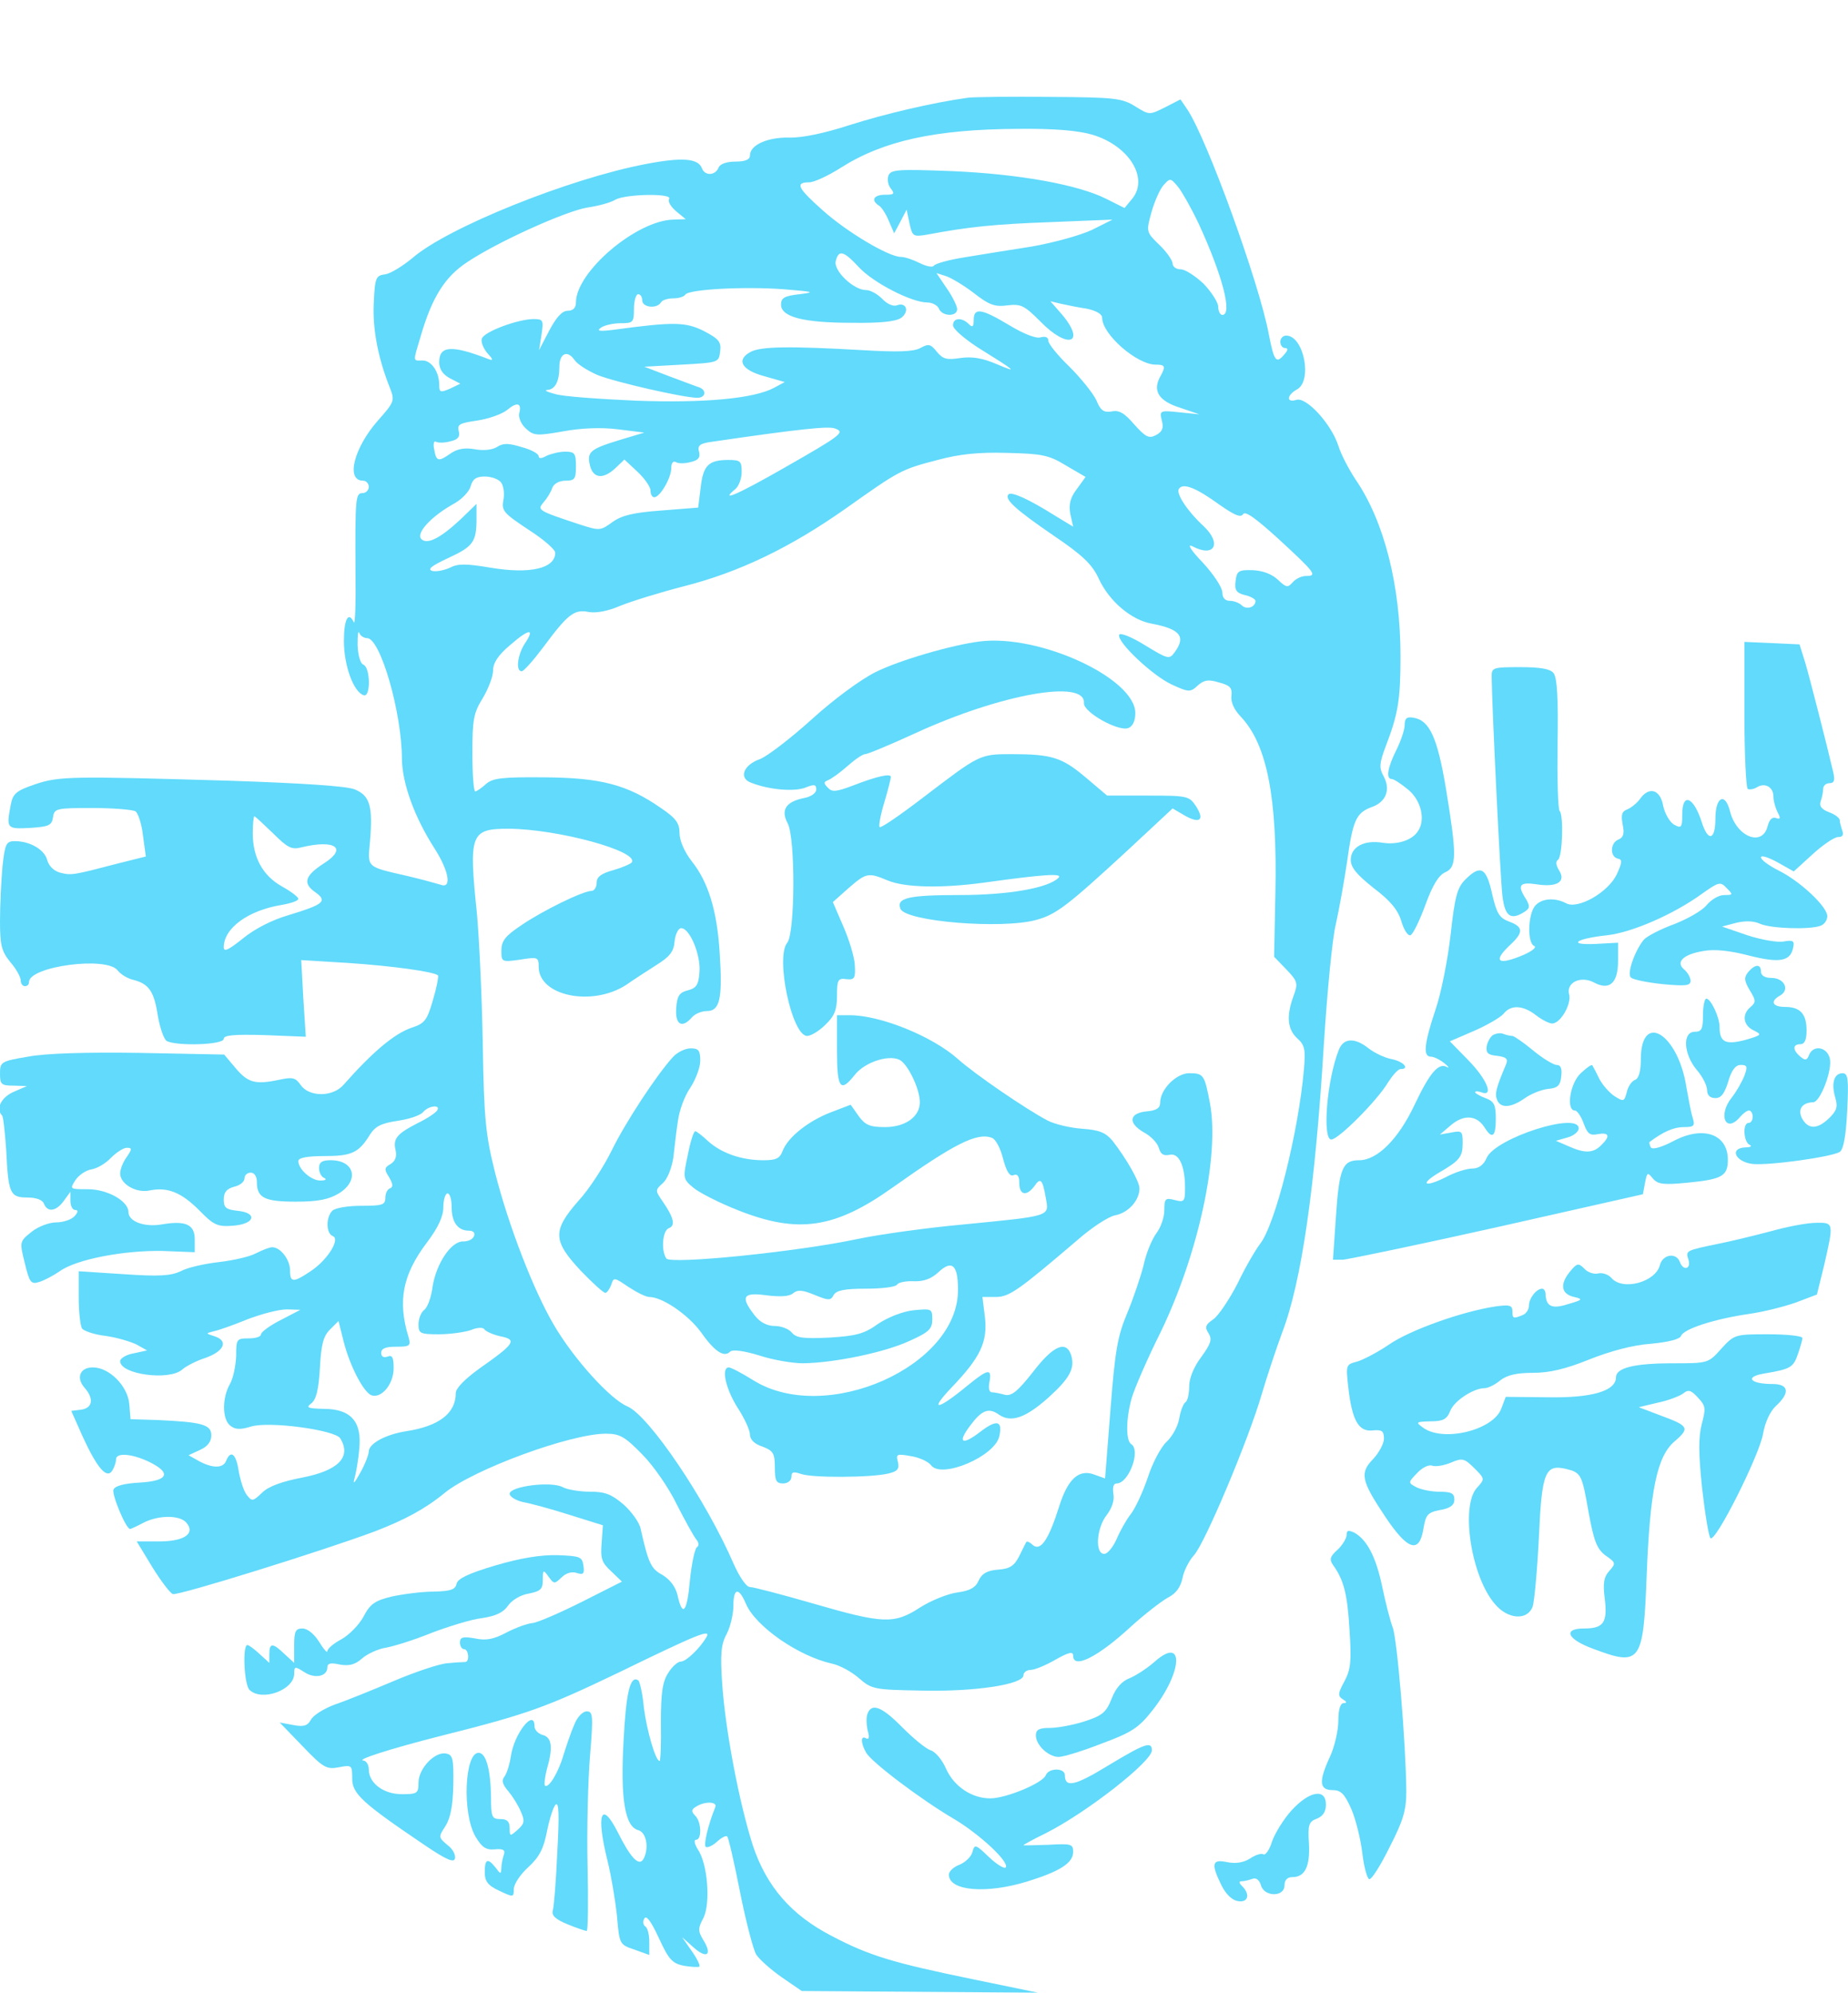 <?xml version="1.0" standalone="no"?>
<!DOCTYPE svg PUBLIC "-//W3C//DTD SVG 20010904//EN"
 "http://www.w3.org/TR/2001/REC-SVG-20010904/DTD/svg10.dtd">
<svg version="1.0" xmlns="http://www.w3.org/2000/svg"
 width="446pt" height="481pt" viewBox="0 0 446 481"
 preserveAspectRatio="xMidYMid meet">
<g transform="translate(0,481) scale(0.1,-0.1)"
fill="#61DAFB" stroke="none">
<path d="M2335 4574 c-86 -12 -200 -39 -285 -66 -58 -19 -114 -31 -145 -30
-53 1 -95 -18 -95 -43 0 -10 -11 -15 -35 -15 -22 0 -38 -6 -41 -15 -8 -19 -33
-20 -40 -1 -9 24 -48 27 -136 10 -184 -35 -478 -153 -563 -227 -23 -19 -52
-37 -65 -39 -23 -3 -25 -7 -28 -70 -3 -64 11 -134 39 -204 12 -31 11 -34 -29
-79 -58 -66 -78 -145 -36 -145 8 0 14 -7 14 -15 0 -8 -7 -15 -15 -15 -17 0
-18 -11 -17 -195 1 -71 -1 -124 -4 -117 -13 28 -24 8 -24 -45 0 -59 23 -123
48 -131 17 -5 16 67 -1 74 -7 2 -13 22 -14 47 0 23 1 36 4 30 2 -7 11 -13 19
-13 32 0 84 -180 84 -292 1 -59 30 -140 79 -216 35 -55 42 -98 14 -87 -10 3
-46 13 -80 21 -100 23 -96 19 -90 84 7 84 0 110 -37 125 -20 8 -126 15 -306
21 -378 11 -407 11 -466 -9 -44 -15 -53 -22 -58 -49 -11 -58 -10 -59 47 -56
45 3 52 6 55 26 3 21 8 22 95 22 51 0 97 -4 104 -8 6 -4 15 -30 18 -58 l7 -51
-68 -17 c-107 -28 -112 -29 -139 -22 -15 4 -27 16 -31 30 -6 25 -41 46 -78 46
-21 0 -24 -6 -30 -61 -3 -34 -6 -93 -6 -132 0 -59 4 -73 25 -99 14 -16 25 -36
25 -44 0 -8 5 -14 10 -14 6 0 10 4 10 10 0 38 188 63 214 28 7 -9 24 -20 39
-23 37 -10 49 -28 58 -87 5 -28 14 -55 21 -60 22 -13 138 -10 138 5 0 9 25 11
99 9 l99 -4 -6 93 -5 92 114 -7 c105 -7 207 -21 216 -30 2 -2 -3 -29 -12 -59
-14 -49 -20 -57 -51 -67 -42 -14 -95 -59 -164 -137 -26 -31 -83 -31 -104 -2
-13 19 -20 20 -53 13 -57 -12 -75 -7 -105 29 l-27 32 -203 4 c-129 2 -228 -1
-270 -9 -66 -11 -68 -13 -68 -41 0 -26 3 -29 33 -29 l32 -1 -32 -14 c-30 -13
-44 -41 -28 -57 3 -3 7 -41 10 -84 5 -104 9 -114 51 -114 22 0 37 -6 40 -15 9
-22 30 -18 48 7 l16 22 0 -22 c0 -12 5 -22 11 -22 8 0 8 -5 -1 -15 -7 -8 -27
-15 -44 -15 -17 0 -44 -10 -60 -23 -29 -23 -29 -24 -16 -76 11 -46 15 -51 34
-45 11 3 34 15 50 26 40 29 156 51 249 49 l77 -3 0 31 c0 36 -22 46 -80 36
-42 -7 -80 7 -80 30 0 26 -50 55 -98 55 -44 0 -44 0 -30 22 9 13 26 24 39 26
13 2 34 14 47 28 13 13 30 24 38 24 13 0 13 -3 0 -22 -9 -12 -16 -30 -16 -40
0 -25 38 -48 71 -41 44 9 77 -5 120 -48 35 -36 44 -40 82 -37 52 4 60 31 10
36 -27 3 -33 7 -33 27 0 18 7 26 25 31 14 3 25 12 25 20 0 8 7 14 15 14 9 0
15 -9 15 -23 0 -38 19 -47 94 -47 53 0 79 5 104 20 50 31 38 80 -20 80 -21 0
-28 -5 -28 -19 0 -11 6 -22 13 -24 6 -3 3 -6 -9 -6 -22 -1 -54 27 -54 47 0 8
22 12 63 12 66 0 83 8 110 52 13 20 27 27 66 33 28 4 55 13 62 21 13 16 44 19
34 4 -4 -6 -25 -20 -48 -31 -50 -26 -59 -37 -52 -66 3 -14 -1 -25 -12 -32 -16
-9 -16 -13 -4 -32 10 -17 10 -24 2 -27 -6 -2 -11 -12 -11 -23 0 -17 -8 -19
-58 -19 -32 0 -63 -5 -70 -12 -16 -16 -15 -55 1 -61 19 -7 -12 -57 -52 -84
-43 -29 -51 -29 -51 1 0 26 -23 56 -43 56 -7 0 -24 -7 -40 -15 -15 -8 -55 -17
-90 -21 -34 -4 -75 -13 -91 -22 -24 -11 -51 -13 -138 -7 l-108 7 0 -64 c0 -34
4 -68 8 -74 4 -6 30 -15 57 -18 28 -4 61 -14 75 -21 l25 -14 -32 -7 c-18 -3
-33 -12 -33 -19 0 -32 119 -48 150 -20 9 8 34 21 56 28 45 16 56 41 22 52 -22
7 -22 7 -3 12 11 2 48 15 82 29 34 13 76 24 95 24 l33 -1 -48 -25 c-26 -13
-47 -29 -47 -34 0 -6 -13 -10 -30 -10 -29 0 -30 -2 -30 -42 -1 -24 -7 -54 -15
-68 -19 -33 -19 -84 0 -100 12 -10 24 -11 50 -3 43 14 203 -8 216 -28 28 -45
-4 -78 -92 -95 -47 -9 -81 -21 -96 -36 -23 -22 -25 -22 -38 -5 -7 9 -15 35
-19 57 -6 41 -19 52 -30 25 -7 -19 -33 -19 -66 -1 l-25 14 28 13 c18 8 27 20
27 35 0 26 -22 32 -130 37 l-65 2 -3 37 c-4 43 -48 88 -88 88 -31 0 -41 -25
-20 -49 23 -26 20 -49 -8 -53 l-24 -3 28 -63 c35 -76 58 -102 71 -81 5 8 9 20
9 27 0 17 38 14 80 -6 55 -27 46 -46 -23 -50 -37 -2 -60 -8 -63 -17 -5 -11 30
-95 40 -95 2 0 17 7 32 15 37 19 88 19 104 0 22 -26 -5 -45 -66 -45 l-54 0 37
-61 c21 -34 43 -63 50 -66 11 -5 361 104 487 151 73 28 123 55 169 93 70 57
304 143 389 143 34 0 46 -7 88 -50 27 -27 65 -82 84 -122 20 -39 41 -77 47
-84 6 -7 6 -15 1 -18 -5 -3 -13 -40 -17 -81 -7 -77 -18 -89 -30 -34 -5 20 -18
37 -36 48 -28 15 -34 28 -53 112 -3 15 -22 41 -41 58 -29 25 -45 31 -81 31
-25 0 -55 5 -66 11 -28 15 -128 2 -128 -16 0 -7 15 -16 32 -20 18 -3 69 -17
113 -31 l80 -25 -3 -43 c-3 -37 0 -47 23 -68 l26 -25 -97 -49 c-54 -27 -107
-50 -119 -51 -12 -1 -40 -11 -63 -23 -30 -16 -49 -20 -76 -14 -29 5 -36 3 -36
-10 0 -9 5 -16 10 -16 11 0 14 -30 3 -31 -5 0 -24 -1 -43 -3 -19 -1 -78 -21
-130 -43 -52 -22 -116 -48 -143 -57 -26 -10 -52 -26 -57 -37 -8 -14 -17 -17
-43 -12 l-32 6 55 -57 c50 -52 58 -57 88 -51 31 6 32 5 32 -27 0 -37 24 -59
175 -161 53 -36 71 -43 73 -32 2 9 -6 24 -19 33 -21 18 -21 19 -4 45 12 19 18
49 19 99 1 63 -1 73 -17 76 -27 6 -67 -36 -67 -70 0 -26 -3 -28 -40 -28 -45 0
-80 27 -80 60 0 11 -6 20 -12 21 -23 1 65 29 187 60 207 52 252 68 429 153
191 93 223 106 211 85 -16 -27 -49 -59 -62 -59 -7 0 -21 -12 -30 -27 -14 -21
-18 -48 -18 -120 1 -51 -1 -93 -3 -93 -10 0 -31 74 -38 128 -3 34 -10 65 -14
67 -19 12 -29 -29 -35 -145 -8 -141 3 -209 36 -217 20 -6 26 -46 11 -71 -11
-16 -31 6 -61 66 -40 79 -53 45 -25 -68 9 -36 19 -96 23 -134 6 -68 6 -69 42
-81 l36 -13 0 32 c0 17 -4 34 -10 37 -5 4 -6 12 -2 19 5 9 17 -8 35 -47 24
-52 32 -61 60 -67 18 -3 35 -4 38 -2 2 3 -6 20 -19 38 l-23 33 27 -24 c32 -29
47 -20 25 16 -14 23 -14 29 0 55 17 36 10 130 -14 165 -8 13 -10 23 -4 23 14
0 13 43 -2 58 -10 10 -10 15 2 22 22 14 53 12 46 -2 -17 -42 -28 -89 -23 -95
4 -3 16 2 27 12 11 10 22 16 25 13 3 -2 17 -63 31 -134 14 -71 32 -139 39
-151 8 -12 36 -37 62 -55 l48 -33 285 -2 285 -2 -160 33 c-189 39 -247 56
-338 104 -97 50 -157 119 -190 218 -33 103 -66 276 -74 389 -5 73 -3 97 11
122 9 18 16 48 16 68 0 43 13 45 30 5 23 -55 127 -127 208 -145 19 -4 48 -20
65 -35 31 -27 37 -28 152 -30 129 -3 245 15 245 37 0 7 8 13 18 13 9 0 36 11
60 25 32 18 42 20 42 9 0 -33 60 -3 140 71 32 29 72 60 88 69 20 10 31 25 36
48 3 17 16 42 27 54 26 27 132 279 164 389 13 44 35 110 49 148 47 122 80 350
101 697 8 124 20 254 29 290 8 36 20 103 27 150 14 101 22 118 59 132 35 12
47 42 29 75 -11 20 -10 31 5 71 30 78 36 112 36 218 0 170 -39 325 -108 426
-16 24 -35 60 -42 82 -17 53 -77 118 -101 111 -25 -8 -24 11 1 25 38 20 17
130 -26 130 -8 0 -14 -7 -14 -15 0 -8 5 -15 11 -15 8 0 8 -5 -1 -15 -20 -24
-25 -18 -38 49 -23 123 -148 468 -196 541 l-17 25 -37 -19 c-38 -19 -38 -19
-72 2 -32 20 -49 22 -205 23 -93 1 -183 0 -200 -2z m301 -89 c88 -26 137 -104
97 -154 l-19 -23 -44 22 c-67 34 -209 60 -372 67 -132 5 -148 4 -154 -11 -3
-9 -1 -23 6 -31 10 -13 8 -15 -14 -15 -27 0 -35 -13 -15 -26 6 -3 17 -20 24
-37 l13 -30 15 28 15 29 7 -33 c7 -32 9 -33 44 -27 101 19 162 25 298 30 l148
6 -50 -25 c-28 -13 -93 -31 -145 -40 -52 -8 -125 -20 -162 -26 -38 -6 -70 -15
-74 -20 -3 -5 -18 -2 -34 6 -16 8 -36 15 -46 15 -29 0 -130 60 -188 112 -61
54 -68 68 -33 68 12 0 46 16 76 35 102 65 228 93 427 94 88 1 146 -4 180 -14z
m257 -215 c58 -126 82 -220 57 -220 -5 0 -10 9 -10 20 0 10 -16 35 -35 55 -20
19 -45 35 -55 35 -11 0 -20 6 -20 14 0 7 -14 28 -32 45 -32 31 -32 32 -19 79
7 25 20 55 29 65 16 18 17 18 36 -5 10 -13 32 -52 49 -88z m-1278 60 c-4 -6 4
-19 17 -30 l23 -19 -30 -1 c-89 -2 -235 -126 -235 -200 0 -13 -7 -20 -20 -20
-13 0 -27 -15 -44 -47 l-25 -48 6 38 c5 34 4 37 -19 37 -37 0 -119 -30 -125
-47 -3 -7 3 -23 13 -35 14 -15 15 -19 4 -15 -90 35 -120 33 -120 -7 0 -17 9
-30 26 -39 l25 -13 -25 -12 c-23 -10 -26 -9 -26 9 0 32 -19 59 -40 59 -24 0
-24 -6 -4 61 27 92 58 141 111 176 73 49 237 123 290 132 27 4 57 12 68 19 25
14 139 16 130 2z m458 -165 c34 -37 127 -85 165 -85 12 0 25 -7 28 -15 8 -19
44 -20 44 -1 0 7 -11 30 -25 50 l-25 37 22 -7 c13 -4 43 -22 68 -41 37 -29 51
-34 81 -30 33 4 41 0 80 -39 66 -68 111 -53 52 17 l-28 32 25 -6 c14 -3 42 -9
63 -12 23 -5 37 -13 37 -22 0 -40 84 -113 129 -113 24 0 25 -4 10 -31 -17 -33
-2 -57 49 -73 l47 -16 -49 5 c-47 5 -48 4 -42 -20 5 -18 1 -27 -14 -35 -17 -9
-25 -5 -52 25 -24 28 -37 36 -55 32 -19 -3 -27 2 -37 27 -8 17 -37 53 -65 81
-28 27 -51 55 -51 63 0 8 -7 11 -18 8 -11 -4 -41 8 -76 29 -68 41 -86 43 -86
13 0 -17 -3 -19 -12 -10 -17 17 -38 15 -38 -3 0 -9 27 -32 59 -53 95 -59 99
-63 47 -41 -35 15 -60 19 -88 15 -33 -5 -42 -3 -57 15 -15 19 -20 20 -40 9
-17 -9 -55 -10 -140 -5 -175 10 -244 9 -269 -4 -36 -19 -23 -44 33 -59 l49
-14 -26 -14 c-49 -26 -168 -37 -333 -31 -88 4 -176 10 -195 16 -19 5 -28 9
-19 10 19 1 29 21 29 56 0 32 19 41 36 17 7 -11 33 -27 56 -37 42 -17 208 -55
241 -55 20 0 23 18 5 25 -7 2 -40 15 -73 27 l-60 23 90 5 c89 5 90 5 93 32 3
23 -3 30 -39 49 -44 22 -72 23 -219 3 -33 -4 -41 -3 -30 5 8 6 30 11 48 11 30
0 32 2 32 35 0 19 5 35 10 35 6 0 10 -7 10 -15 0 -17 35 -21 45 -5 3 6 17 10
30 10 13 0 26 4 29 9 8 13 143 20 237 13 73 -6 78 -7 39 -12 -37 -4 -45 -9
-45 -25 0 -30 54 -44 171 -44 69 -1 106 3 119 12 21 16 12 39 -11 30 -9 -3
-24 4 -35 16 -11 11 -28 21 -39 21 -30 0 -79 47 -73 70 7 28 19 25 56 -15z
m-820 -353 c-2 -10 5 -26 16 -36 19 -18 27 -18 90 -7 43 8 92 10 132 5 l64 -8
-60 -18 c-72 -22 -79 -29 -71 -62 8 -31 32 -33 61 -6 l22 21 32 -30 c17 -16
31 -36 31 -45 0 -9 4 -16 9 -16 14 0 41 47 41 70 0 12 4 18 11 15 5 -4 22 -4
36 0 18 4 24 11 20 25 -4 15 2 20 32 24 212 31 281 38 296 32 25 -9 18 -15
-124 -96 -112 -64 -156 -83 -116 -50 8 7 15 25 15 41 0 26 -3 29 -32 29 -48 0
-61 -13 -67 -67 l-6 -48 -89 -7 c-68 -5 -96 -12 -118 -28 -29 -21 -31 -21 -78
-6 -103 34 -104 35 -88 54 8 9 18 25 21 35 4 10 17 17 32 17 22 0 25 4 25 35
0 31 -3 35 -26 35 -14 0 -34 -5 -45 -10 -12 -7 -19 -7 -19 -1 0 6 -18 16 -41
22 -32 10 -45 10 -60 0 -12 -7 -33 -9 -54 -5 -23 4 -41 1 -57 -10 -30 -21 -35
-20 -40 9 -3 13 -1 22 4 19 5 -3 21 -3 35 1 18 4 24 11 20 25 -4 16 3 19 44
25 27 4 59 15 72 25 25 21 37 18 30 -8z m1319 -125 l48 -28 -21 -29 c-16 -21
-20 -37 -16 -60 l7 -31 -43 26 c-65 41 -106 59 -113 52 -11 -11 16 -36 108
-99 71 -48 94 -70 110 -105 25 -54 78 -99 127 -108 69 -13 84 -31 56 -69 -13
-18 -16 -17 -72 17 -32 20 -60 31 -62 25 -6 -17 81 -99 127 -120 41 -19 45
-19 63 -2 15 13 25 15 51 7 27 -7 32 -13 30 -32 -2 -15 6 -33 22 -50 64 -67
89 -196 84 -426 l-3 -154 29 -30 c28 -29 29 -34 18 -64 -18 -49 -15 -81 9
-103 18 -16 20 -27 16 -74 -13 -151 -69 -375 -106 -422 -10 -13 -35 -55 -54
-95 -20 -39 -47 -79 -59 -87 -19 -13 -21 -19 -11 -34 9 -15 5 -25 -18 -57 -18
-24 -29 -51 -29 -71 0 -18 -4 -35 -9 -38 -5 -3 -12 -21 -15 -39 -3 -19 -17
-44 -31 -57 -13 -12 -34 -51 -45 -86 -12 -35 -30 -74 -41 -88 -11 -14 -26 -41
-34 -60 -9 -20 -22 -36 -30 -36 -23 0 -19 62 6 94 13 17 19 36 16 51 -2 16 0
25 8 25 29 0 59 80 35 95 -13 8 -13 60 1 110 6 22 37 94 70 160 91 188 143
427 119 553 -13 68 -15 72 -50 72 -31 0 -70 -39 -70 -71 0 -13 -9 -19 -32 -21
-43 -4 -47 -28 -7 -51 17 -9 33 -26 36 -38 4 -14 11 -19 25 -16 23 6 38 -26
38 -80 0 -33 -2 -35 -25 -29 -23 6 -25 3 -25 -25 0 -17 -9 -42 -19 -55 -10
-13 -25 -48 -31 -77 -7 -28 -25 -81 -40 -117 -23 -55 -29 -90 -40 -232 l-13
-166 -25 9 c-38 15 -65 -10 -86 -77 -25 -79 -44 -108 -63 -93 -7 7 -14 10 -16
8 -1 -2 -9 -17 -17 -34 -12 -24 -23 -31 -51 -33 -26 -2 -39 -9 -47 -26 -7 -17
-21 -25 -51 -29 -23 -3 -63 -19 -90 -36 -63 -41 -89 -40 -258 9 -76 22 -145
40 -153 40 -9 0 -25 24 -39 55 -67 155 -205 359 -257 381 -41 17 -129 114
-177 196 -49 83 -109 238 -142 367 -23 92 -27 128 -30 315 -2 116 -9 256 -14
311 -20 193 -16 205 77 205 119 -1 313 -54 297 -81 -3 -4 -24 -13 -45 -19 -29
-8 -40 -16 -40 -30 0 -11 -6 -20 -12 -20 -21 0 -119 -48 -170 -83 -39 -26 -48
-38 -48 -61 0 -28 1 -28 45 -22 43 7 45 6 45 -17 0 -71 129 -97 211 -44 17 12
51 34 73 48 32 20 42 32 44 57 2 18 9 32 16 32 21 0 48 -66 44 -107 -2 -30 -8
-38 -28 -43 -20 -5 -26 -13 -28 -43 -3 -40 14 -50 38 -22 7 8 23 15 36 15 31
0 38 29 31 138 -6 102 -27 173 -68 224 -17 22 -29 49 -29 67 0 24 -8 36 -45
61 -82 57 -146 73 -281 74 -103 1 -125 -2 -141 -16 -11 -10 -23 -18 -26 -18
-4 0 -7 42 -7 93 0 80 3 97 25 132 13 22 25 52 25 67 0 18 12 37 42 62 46 40
60 40 34 2 -17 -27 -22 -66 -7 -66 5 0 28 26 52 58 60 81 75 92 110 85 18 -3
46 2 76 15 27 11 95 32 153 47 134 34 258 94 390 187 130 92 134 95 223 118
52 14 98 19 167 17 84 -2 101 -5 142 -30z m-1363 -41 c6 -7 9 -26 6 -42 -5
-27 0 -32 60 -72 36 -23 65 -48 65 -56 0 -38 -61 -52 -156 -36 -60 10 -79 10
-98 0 -13 -6 -32 -10 -42 -8 -14 4 -3 12 37 31 61 28 69 39 69 95 l0 36 -37
-36 c-50 -47 -82 -63 -96 -49 -14 14 23 54 76 84 21 11 40 31 43 44 5 17 13
23 34 23 15 0 33 -6 39 -14z m1734 -54 c36 -25 51 -32 57 -23 5 9 31 -10 86
-60 89 -82 94 -89 66 -89 -11 0 -25 -7 -32 -15 -12 -14 -16 -13 -36 6 -15 14
-37 22 -61 23 -34 1 -38 -2 -41 -26 -3 -22 2 -29 22 -34 14 -3 26 -10 26 -14
0 -16 -22 -22 -33 -11 -6 6 -19 11 -29 11 -11 0 -18 7 -18 20 0 12 -21 44 -47
72 -28 29 -39 46 -26 40 54 -29 73 6 27 49 -39 36 -66 78 -59 89 10 16 43 2
98 -38z m-2284 -793 c35 -35 45 -40 68 -34 82 20 113 -2 54 -39 -46 -30 -51
-48 -19 -70 29 -21 18 -29 -64 -54 -42 -12 -84 -34 -112 -57 -35 -28 -46 -33
-46 -21 0 46 59 89 139 102 23 4 41 10 41 15 0 4 -18 18 -40 30 -46 26 -70 70
-70 128 0 23 2 41 4 41 2 0 22 -19 45 -41z m431 -902 c0 -37 15 -57 42 -57 10
0 15 -5 12 -13 -3 -8 -14 -13 -26 -13 -29 1 -65 -53 -74 -109 -3 -25 -12 -50
-20 -56 -8 -6 -14 -22 -14 -35 0 -22 4 -24 49 -24 27 0 62 5 77 10 16 7 30 7
33 2 3 -5 21 -13 39 -17 41 -8 34 -18 -50 -77 -36 -26 -58 -48 -58 -60 0 -49
-41 -80 -120 -92 -50 -8 -90 -30 -90 -49 0 -7 -9 -31 -21 -52 -12 -22 -18 -29
-14 -15 4 14 10 47 12 73 7 66 -20 97 -86 97 -39 1 -43 3 -30 13 12 9 18 33
21 85 3 56 8 77 24 93 l21 21 12 -48 c15 -60 48 -123 67 -131 24 -9 54 26 54
65 0 26 -3 33 -15 28 -9 -3 -15 0 -15 9 0 11 11 15 36 15 33 0 36 2 30 23 -27
88 -14 151 44 228 28 37 40 64 40 86 0 18 5 33 10 33 6 0 10 -15 10 -33z"/>
<path d="M2365 3262 c-66 -8 -194 -45 -252 -74 -36 -18 -100 -65 -154 -114
-51 -46 -107 -89 -125 -96 -40 -14 -52 -46 -21 -57 43 -17 103 -22 130 -12 22
9 27 8 27 -4 0 -9 -13 -18 -30 -21 -44 -9 -56 -29 -39 -61 19 -35 18 -265 -1
-288 -29 -35 11 -225 48 -225 9 0 29 12 44 27 22 21 28 36 28 70 0 38 2 43 23
40 19 -2 22 2 20 34 -1 20 -14 62 -28 94 l-25 58 37 33 c44 38 48 39 96 19 41
-17 129 -19 232 -5 144 20 190 23 180 12 -24 -25 -121 -42 -239 -42 -124 0
-153 -7 -143 -33 12 -31 245 -50 328 -27 48 13 76 35 214 162 l115 107 29 -17
c37 -21 49 -11 27 23 -16 24 -21 25 -115 25 l-99 0 -52 44 c-57 48 -81 56
-179 56 -77 0 -77 -1 -211 -103 -56 -43 -104 -76 -107 -73 -3 2 2 29 11 59 9
30 16 58 16 62 0 9 -33 2 -92 -21 -40 -15 -50 -16 -60 -5 -11 11 -10 14 0 18
8 3 29 18 47 34 18 16 37 29 43 29 6 0 61 23 122 51 205 94 411 131 406 72 -1
-22 83 -69 107 -60 11 4 17 18 17 36 0 84 -231 191 -375 173z"/>
<path d="M2020 2275 c0 -91 8 -103 42 -60 26 34 91 53 114 34 20 -17 44 -70
44 -99 0 -35 -35 -60 -84 -60 -37 0 -48 5 -64 27 l-19 27 -47 -18 c-55 -21
-104 -60 -117 -93 -7 -19 -16 -23 -47 -23 -52 0 -101 17 -133 46 -14 13 -28
24 -31 24 -4 0 -12 -26 -18 -57 -12 -56 -12 -58 13 -79 14 -12 63 -37 109 -55
144 -57 233 -44 372 55 148 105 204 134 240 120 9 -3 21 -26 27 -51 8 -30 16
-43 25 -39 10 4 14 -3 14 -19 0 -29 17 -33 36 -8 15 22 20 18 28 -28 8 -45 15
-43 -199 -64 -88 -8 -203 -24 -255 -35 -145 -31 -453 -62 -462 -47 -13 20 -9
67 6 73 17 6 12 26 -15 65 -18 26 -18 27 1 44 11 10 21 36 25 61 3 24 7 64 11
88 3 25 16 61 30 81 13 20 24 49 24 65 0 25 -4 30 -23 30 -13 0 -32 -9 -43
-21 -40 -44 -114 -157 -147 -224 -19 -39 -55 -95 -81 -123 -63 -72 -62 -96 5
-168 29 -30 55 -54 60 -54 4 0 10 9 14 19 6 19 7 19 42 -5 20 -13 42 -24 50
-24 31 0 93 -42 124 -84 33 -47 56 -63 71 -48 6 6 34 2 70 -9 33 -11 81 -19
106 -19 75 1 197 26 257 54 47 21 55 29 55 52 0 26 -2 26 -45 22 -27 -3 -62
-17 -86 -33 -33 -24 -53 -29 -117 -33 -63 -3 -80 -1 -91 12 -7 9 -26 16 -41
16 -19 0 -36 9 -49 26 -35 45 -28 56 29 48 33 -4 55 -3 64 5 11 9 23 8 52 -4
34 -14 39 -14 46 0 7 11 26 15 78 15 38 0 72 4 75 10 3 5 21 9 41 8 23 -1 42
6 59 22 32 30 47 18 47 -41 3 -186 -319 -329 -494 -220 -27 17 -54 31 -59 31
-19 0 -8 -51 21 -97 17 -26 30 -55 30 -65 0 -12 11 -23 30 -29 26 -10 30 -16
30 -50 0 -32 3 -39 20 -39 11 0 20 7 20 16 0 12 5 13 23 7 27 -10 171 -9 211
1 22 5 27 11 23 28 -5 19 -3 20 31 14 20 -3 42 -13 49 -22 25 -34 156 22 165
71 8 37 -7 40 -47 9 -43 -33 -55 -26 -24 15 28 38 45 45 70 27 29 -20 64 -8
119 41 52 47 65 71 55 103 -12 36 -43 23 -92 -41 -37 -47 -52 -59 -68 -55 -11
3 -25 6 -31 6 -7 0 -9 11 -6 25 6 33 -3 32 -52 -8 -74 -61 -95 -64 -40 -6 70
73 88 110 81 171 l-6 48 32 0 c33 0 55 16 198 138 33 29 74 56 90 59 32 6 59
36 59 65 0 17 -31 71 -65 115 -17 20 -32 26 -73 29 -29 2 -67 11 -84 20 -50
26 -176 112 -217 149 -61 54 -186 105 -260 105 l-31 0 0 -85z"/>
<path d="M4210 3086 c0 -96 4 -177 8 -180 4 -2 14 -1 22 4 19 12 40 1 40 -22
0 -11 5 -28 10 -38 8 -15 7 -18 -4 -14 -9 3 -16 -4 -20 -20 -13 -51 -76 -25
-91 37 -12 46 -35 34 -35 -19 0 -52 -18 -56 -33 -8 -20 62 -47 72 -47 19 0
-32 -2 -35 -20 -25 -10 6 -22 26 -26 45 -7 40 -34 48 -56 17 -7 -10 -21 -21
-30 -25 -14 -5 -16 -13 -12 -36 5 -23 2 -32 -10 -37 -20 -8 -21 -41 -2 -46 12
-2 11 -9 -2 -38 -21 -44 -94 -85 -122 -70 -28 15 -61 12 -76 -7 -17 -23 -18
-90 -1 -96 6 -3 -5 -12 -25 -21 -63 -27 -77 -17 -33 24 32 30 32 43 -3 56 -24
9 -30 20 -41 67 -14 64 -28 71 -65 34 -19 -19 -25 -41 -35 -132 -7 -61 -23
-143 -37 -183 -27 -81 -30 -112 -11 -112 7 0 22 -7 33 -16 10 -8 13 -13 6 -9
-20 11 -41 -13 -78 -91 -39 -83 -90 -134 -134 -134 -40 0 -48 -19 -56 -138
l-7 -102 24 0 c13 1 182 36 374 79 l350 79 5 27 c5 26 6 27 19 11 12 -14 25
-16 85 -10 82 8 96 16 96 55 0 62 -59 83 -130 46 -30 -16 -52 -22 -56 -16 -3
6 -4 12 -3 13 33 25 59 36 82 36 26 0 28 3 22 23 -4 12 -10 45 -15 73 -20 130
-110 185 -110 67 0 -28 -5 -46 -14 -49 -8 -3 -17 -16 -20 -30 -6 -23 -8 -23
-30 -9 -12 8 -29 27 -37 43 -7 15 -15 29 -16 31 -2 3 -14 -6 -28 -19 -26 -24
-36 -90 -14 -90 5 0 15 -14 21 -31 9 -25 15 -30 34 -26 28 5 31 -5 8 -27 -19
-19 -39 -20 -79 -2 l-30 13 28 8 c15 4 27 14 27 22 0 41 -200 -23 -222 -71 -7
-17 -19 -26 -35 -26 -13 0 -42 -9 -64 -21 -50 -25 -64 -18 -18 10 52 30 59 39
59 73 0 28 -2 30 -27 25 l-28 -5 27 23 c31 26 62 24 81 -6 18 -29 27 -23 27
21 0 34 -4 42 -25 50 -14 5 -25 12 -25 14 0 3 7 3 15 0 31 -12 14 31 -31 77
l-45 46 58 25 c32 14 65 33 72 42 18 22 47 20 78 -4 14 -11 32 -20 39 -20 20
0 47 47 41 70 -8 29 28 46 60 29 37 -20 58 -2 58 52 l0 44 -55 -3 c-69 -3 -47
13 29 21 60 7 159 50 227 99 42 30 46 31 61 15 16 -16 16 -17 -6 -17 -13 0
-31 -11 -42 -24 -10 -13 -45 -33 -78 -46 -33 -12 -66 -29 -74 -38 -22 -27 -41
-82 -31 -91 5 -5 39 -12 77 -16 55 -5 67 -4 67 8 0 8 -7 20 -15 27 -22 18 -3
37 46 45 27 5 64 1 110 -11 75 -19 101 -14 107 21 3 14 -1 17 -23 13 -15 -3
-54 4 -88 15 l-61 21 34 9 c21 5 42 5 57 -2 26 -12 121 -15 147 -5 9 3 16 14
16 23 0 23 -65 84 -117 110 -24 12 -43 26 -43 32 0 6 18 0 40 -12 l39 -22 45
41 c25 23 53 42 62 42 11 0 14 5 10 16 -3 9 -6 20 -6 25 0 5 -12 14 -26 19
-18 7 -24 15 -20 26 3 9 6 22 6 30 0 8 7 14 15 14 12 0 14 7 9 28 -15 64 -55
221 -67 262 l-14 45 -67 3 -66 3 0 -175z"/>
<path d="M3600 3178 c1 -80 21 -491 26 -530 6 -50 20 -60 54 -38 12 8 13 13 3
30 -22 34 -16 42 25 36 49 -8 72 6 55 33 -8 13 -9 22 -3 26 11 7 14 108 4 118
-4 4 -6 77 -5 162 2 109 -1 161 -10 171 -8 10 -33 14 -80 14 -65 0 -69 -1 -69
-22z"/>
<path d="M3390 3060 c0 -11 -9 -38 -20 -60 -21 -42 -26 -70 -11 -70 5 0 23
-12 40 -26 31 -26 42 -73 23 -100 -14 -22 -50 -33 -84 -28 -46 8 -78 -10 -78
-41 0 -19 15 -36 55 -68 40 -30 59 -53 67 -80 6 -21 16 -36 22 -34 6 2 22 35
36 73 17 47 32 72 48 79 28 12 28 41 2 200 -21 126 -40 167 -79 173 -16 3 -21
-2 -21 -18z"/>
<path d="M4219 2464 c-10 -13 -10 -20 4 -44 15 -24 15 -29 2 -40 -22 -18 -18
-45 8 -57 20 -10 19 -11 -22 -23 -47 -12 -61 -5 -61 32 0 23 -21 68 -32 68 -4
0 -8 -18 -8 -40 0 -33 -3 -40 -20 -40 -30 0 -27 -54 5 -92 14 -16 25 -38 25
-49 0 -12 7 -19 20 -19 14 0 22 11 31 40 8 28 18 40 30 40 16 0 17 -4 9 -26
-6 -15 -19 -38 -30 -52 -35 -43 -15 -89 20 -47 7 8 16 15 21 15 5 0 9 -7 9
-15 0 -8 -4 -15 -10 -15 -15 0 -12 -47 3 -53 6 -3 2 -6 -11 -6 -39 -2 -24 -35
18 -40 41 -4 190 17 210 29 9 6 15 37 18 99 4 77 2 91 -11 91 -20 0 -28 -23
-18 -58 7 -23 4 -32 -14 -50 -29 -28 -51 -28 -66 -1 -11 22 0 38 27 39 17 0
47 78 40 106 -7 28 -40 33 -50 8 -5 -13 -9 -14 -21 -4 -19 16 -19 30 0 30 10
0 15 10 15 33 0 40 -15 57 -52 57 -31 0 -37 14 -11 28 23 14 9 42 -22 42 -16
0 -25 6 -25 15 0 19 -14 19 -31 -1z"/>
<path d="M3603 2312 c-6 -4 -13 -16 -15 -27 -2 -16 3 -21 25 -23 22 -3 27 -7
22 -20 -24 -57 -28 -71 -22 -86 8 -21 33 -20 66 3 15 11 40 21 56 23 24 2 31
8 33 31 2 18 -1 27 -11 27 -8 0 -34 16 -57 35 -23 19 -46 35 -50 35 -5 0 -14
2 -22 5 -7 3 -18 1 -25 -3z"/>
<path d="M3231 2276 c-29 -73 -40 -216 -18 -216 17 0 111 94 137 138 11 17 24
32 30 32 23 0 8 18 -21 24 -17 3 -42 15 -56 26 -34 27 -61 25 -72 -4z"/>
<path d="M4275 1839 c-38 -10 -95 -24 -125 -30 -83 -17 -82 -17 -75 -39 7 -23
-13 -28 -21 -5 -9 23 -41 18 -48 -8 -10 -41 -90 -63 -117 -31 -7 8 -21 13 -31
11 -10 -3 -26 2 -34 11 -15 15 -18 14 -36 -8 -24 -30 -20 -53 11 -60 22 -5 21
-7 -14 -17 -40 -13 -54 -6 -55 25 0 6 -4 12 -8 12 -14 0 -32 -23 -32 -41 0 -9
-7 -20 -16 -23 -22 -9 -24 -8 -24 10 0 14 -7 16 -42 11 -79 -12 -206 -57 -256
-92 -28 -19 -63 -37 -77 -41 -27 -7 -27 -8 -21 -62 9 -80 25 -108 59 -104 22
2 27 -1 27 -20 0 -12 -12 -34 -26 -49 -33 -34 -29 -52 29 -139 54 -81 82 -90
92 -31 6 36 10 41 41 47 24 4 34 12 34 25 0 15 -7 19 -36 19 -19 0 -44 5 -56
11 -20 11 -20 11 2 34 12 13 28 21 36 18 8 -3 28 0 45 7 28 12 33 11 57 -13
26 -26 26 -26 6 -48 -39 -44 -14 -212 43 -279 31 -38 79 -42 92 -7 4 12 11 87
15 167 7 158 15 177 66 165 36 -9 38 -13 54 -105 13 -70 20 -88 41 -104 25
-17 25 -19 9 -37 -13 -14 -16 -30 -11 -67 7 -58 -3 -72 -50 -72 -52 0 -41 -26
22 -49 114 -43 121 -34 129 174 8 209 25 291 68 327 37 32 34 37 -37 63 l-50
19 46 11 c25 5 53 16 61 22 12 10 19 9 36 -10 19 -20 19 -26 9 -64 -8 -32 -8
-70 1 -155 7 -62 16 -116 20 -120 12 -12 119 202 127 252 5 28 17 54 31 67 35
32 31 53 -8 53 -54 0 -68 17 -22 25 66 11 72 15 83 47 6 17 11 35 11 39 0 5
-37 9 -82 9 -80 0 -82 0 -114 -35 -31 -35 -32 -35 -117 -35 -93 0 -137 -11
-137 -34 0 -33 -59 -50 -165 -48 l-101 1 -11 -29 c-20 -52 -141 -81 -189 -45
-18 13 -17 14 19 15 30 0 39 5 47 25 9 24 56 55 83 55 8 0 25 8 38 19 17 13
40 18 79 18 39 0 78 9 135 32 50 20 105 35 148 38 43 4 71 11 74 19 6 17 81
41 163 53 36 5 87 18 115 28 l50 19 17 69 c24 104 24 105 -19 104 -21 0 -69
-9 -108 -20z"/>
<path d="M3250 1106 c0 -8 -10 -25 -22 -36 -19 -17 -20 -24 -10 -38 25 -35 34
-69 39 -156 5 -75 3 -94 -12 -123 -16 -29 -17 -36 -4 -44 10 -6 10 -9 2 -9 -8
0 -13 -15 -13 -42 0 -24 -9 -63 -20 -87 -28 -60 -26 -81 6 -81 20 0 29 -9 45
-45 11 -25 23 -74 27 -108 4 -34 12 -62 17 -62 6 0 28 35 49 78 33 64 40 89
40 135 -1 114 -22 368 -33 395 -6 16 -17 59 -25 97 -15 73 -37 114 -67 131
-15 7 -19 6 -19 -5z"/>
<path d="M1195 1032 c-64 -19 -91 -32 -93 -44 -3 -14 -14 -18 -55 -19 -29 0
-74 -6 -102 -12 -41 -10 -52 -18 -68 -49 -11 -20 -35 -44 -53 -54 -19 -10 -34
-23 -34 -29 0 -5 -9 5 -20 23 -12 19 -28 32 -40 32 -17 0 -20 -7 -20 -42 l0
-41 -23 21 c-29 28 -37 28 -37 0 l0 -21 -23 21 c-13 12 -26 22 -30 22 -12 0
-8 -95 5 -108 29 -29 108 -1 108 39 0 18 2 18 24 4 25 -17 56 -11 56 11 0 10
8 12 30 7 23 -4 37 0 53 14 12 11 39 24 60 27 21 4 71 20 110 36 40 15 94 32
120 35 34 5 52 14 63 30 9 13 30 26 49 29 30 6 35 11 35 33 0 25 1 26 14 8 13
-18 14 -18 31 -2 11 11 25 15 37 11 16 -5 19 -2 16 18 -3 21 -8 23 -63 25 -40
1 -89 -7 -150 -25z"/>
<path d="M2788 801 c-19 -17 -47 -35 -62 -41 -18 -7 -33 -23 -43 -49 -13 -33
-22 -41 -65 -55 -28 -9 -66 -16 -84 -16 -26 0 -34 -4 -34 -18 0 -24 31 -52 55
-52 11 0 57 14 103 32 73 27 90 38 123 80 73 92 78 181 7 119z"/>
<path d="M2094 675 c-4 -8 -3 -27 0 -41 5 -17 3 -23 -4 -19 -13 8 -13 -11 0
-34 11 -22 134 -115 213 -161 62 -37 135 -105 124 -117 -4 -3 -22 8 -41 26
-31 30 -34 31 -39 12 -3 -12 -17 -25 -31 -31 -14 -5 -26 -16 -26 -24 0 -40 92
-47 191 -16 77 24 109 44 109 71 0 19 -5 20 -60 17 -33 -1 -60 -2 -60 -1 0 1
23 14 52 28 100 50 258 174 258 201 0 23 -18 16 -106 -37 -80 -49 -104 -54
-104 -23 0 18 -39 18 -46 0 -7 -19 -96 -56 -134 -56 -45 0 -88 29 -107 72 -9
21 -26 41 -37 44 -12 4 -42 29 -68 55 -49 50 -74 60 -84 34z"/>
<path d="M1386 648 c-8 -18 -19 -51 -26 -73 -12 -42 -36 -82 -45 -74 -2 3 0
21 5 40 15 52 12 76 -10 82 -11 3 -20 12 -20 21 0 44 -49 -17 -57 -72 -3 -20
-10 -43 -16 -50 -7 -9 -4 -19 10 -35 10 -12 24 -34 30 -49 10 -22 9 -29 -8
-44 -18 -16 -19 -16 -19 4 0 16 -6 22 -22 22 -21 0 -23 5 -23 53 -1 67 -12
107 -30 107 -34 0 -40 -148 -7 -203 15 -25 25 -32 46 -30 21 2 26 -2 22 -13
-3 -9 -6 -23 -6 -32 -1 -16 -2 -15 -14 1 -19 24 -26 21 -26 -11 0 -22 7 -32
35 -45 34 -16 35 -16 35 4 0 12 16 36 35 53 27 25 37 45 45 86 6 30 15 59 21
65 8 7 9 -25 4 -115 -3 -69 -8 -132 -11 -141 -3 -12 7 -21 36 -33 22 -9 43
-16 46 -16 3 0 4 71 2 158 -2 86 1 205 6 265 8 97 7 107 -8 107 -10 0 -23 -14
-30 -32z"/>
<path d="M3117 441 c-19 -21 -40 -55 -47 -75 -6 -20 -16 -34 -21 -31 -4 3 -19
-1 -32 -10 -16 -10 -34 -13 -55 -9 -37 8 -40 -3 -14 -56 11 -22 26 -36 40 -38
24 -4 30 16 10 36 -8 8 -9 12 -1 12 6 0 18 3 26 6 9 3 16 -3 20 -15 7 -29 57
-30 57 -1 0 13 7 20 19 20 30 0 43 25 40 81 -3 46 0 53 19 60 15 6 22 17 22
34 0 40 -40 33 -83 -14z"/>
</g>
</svg>
